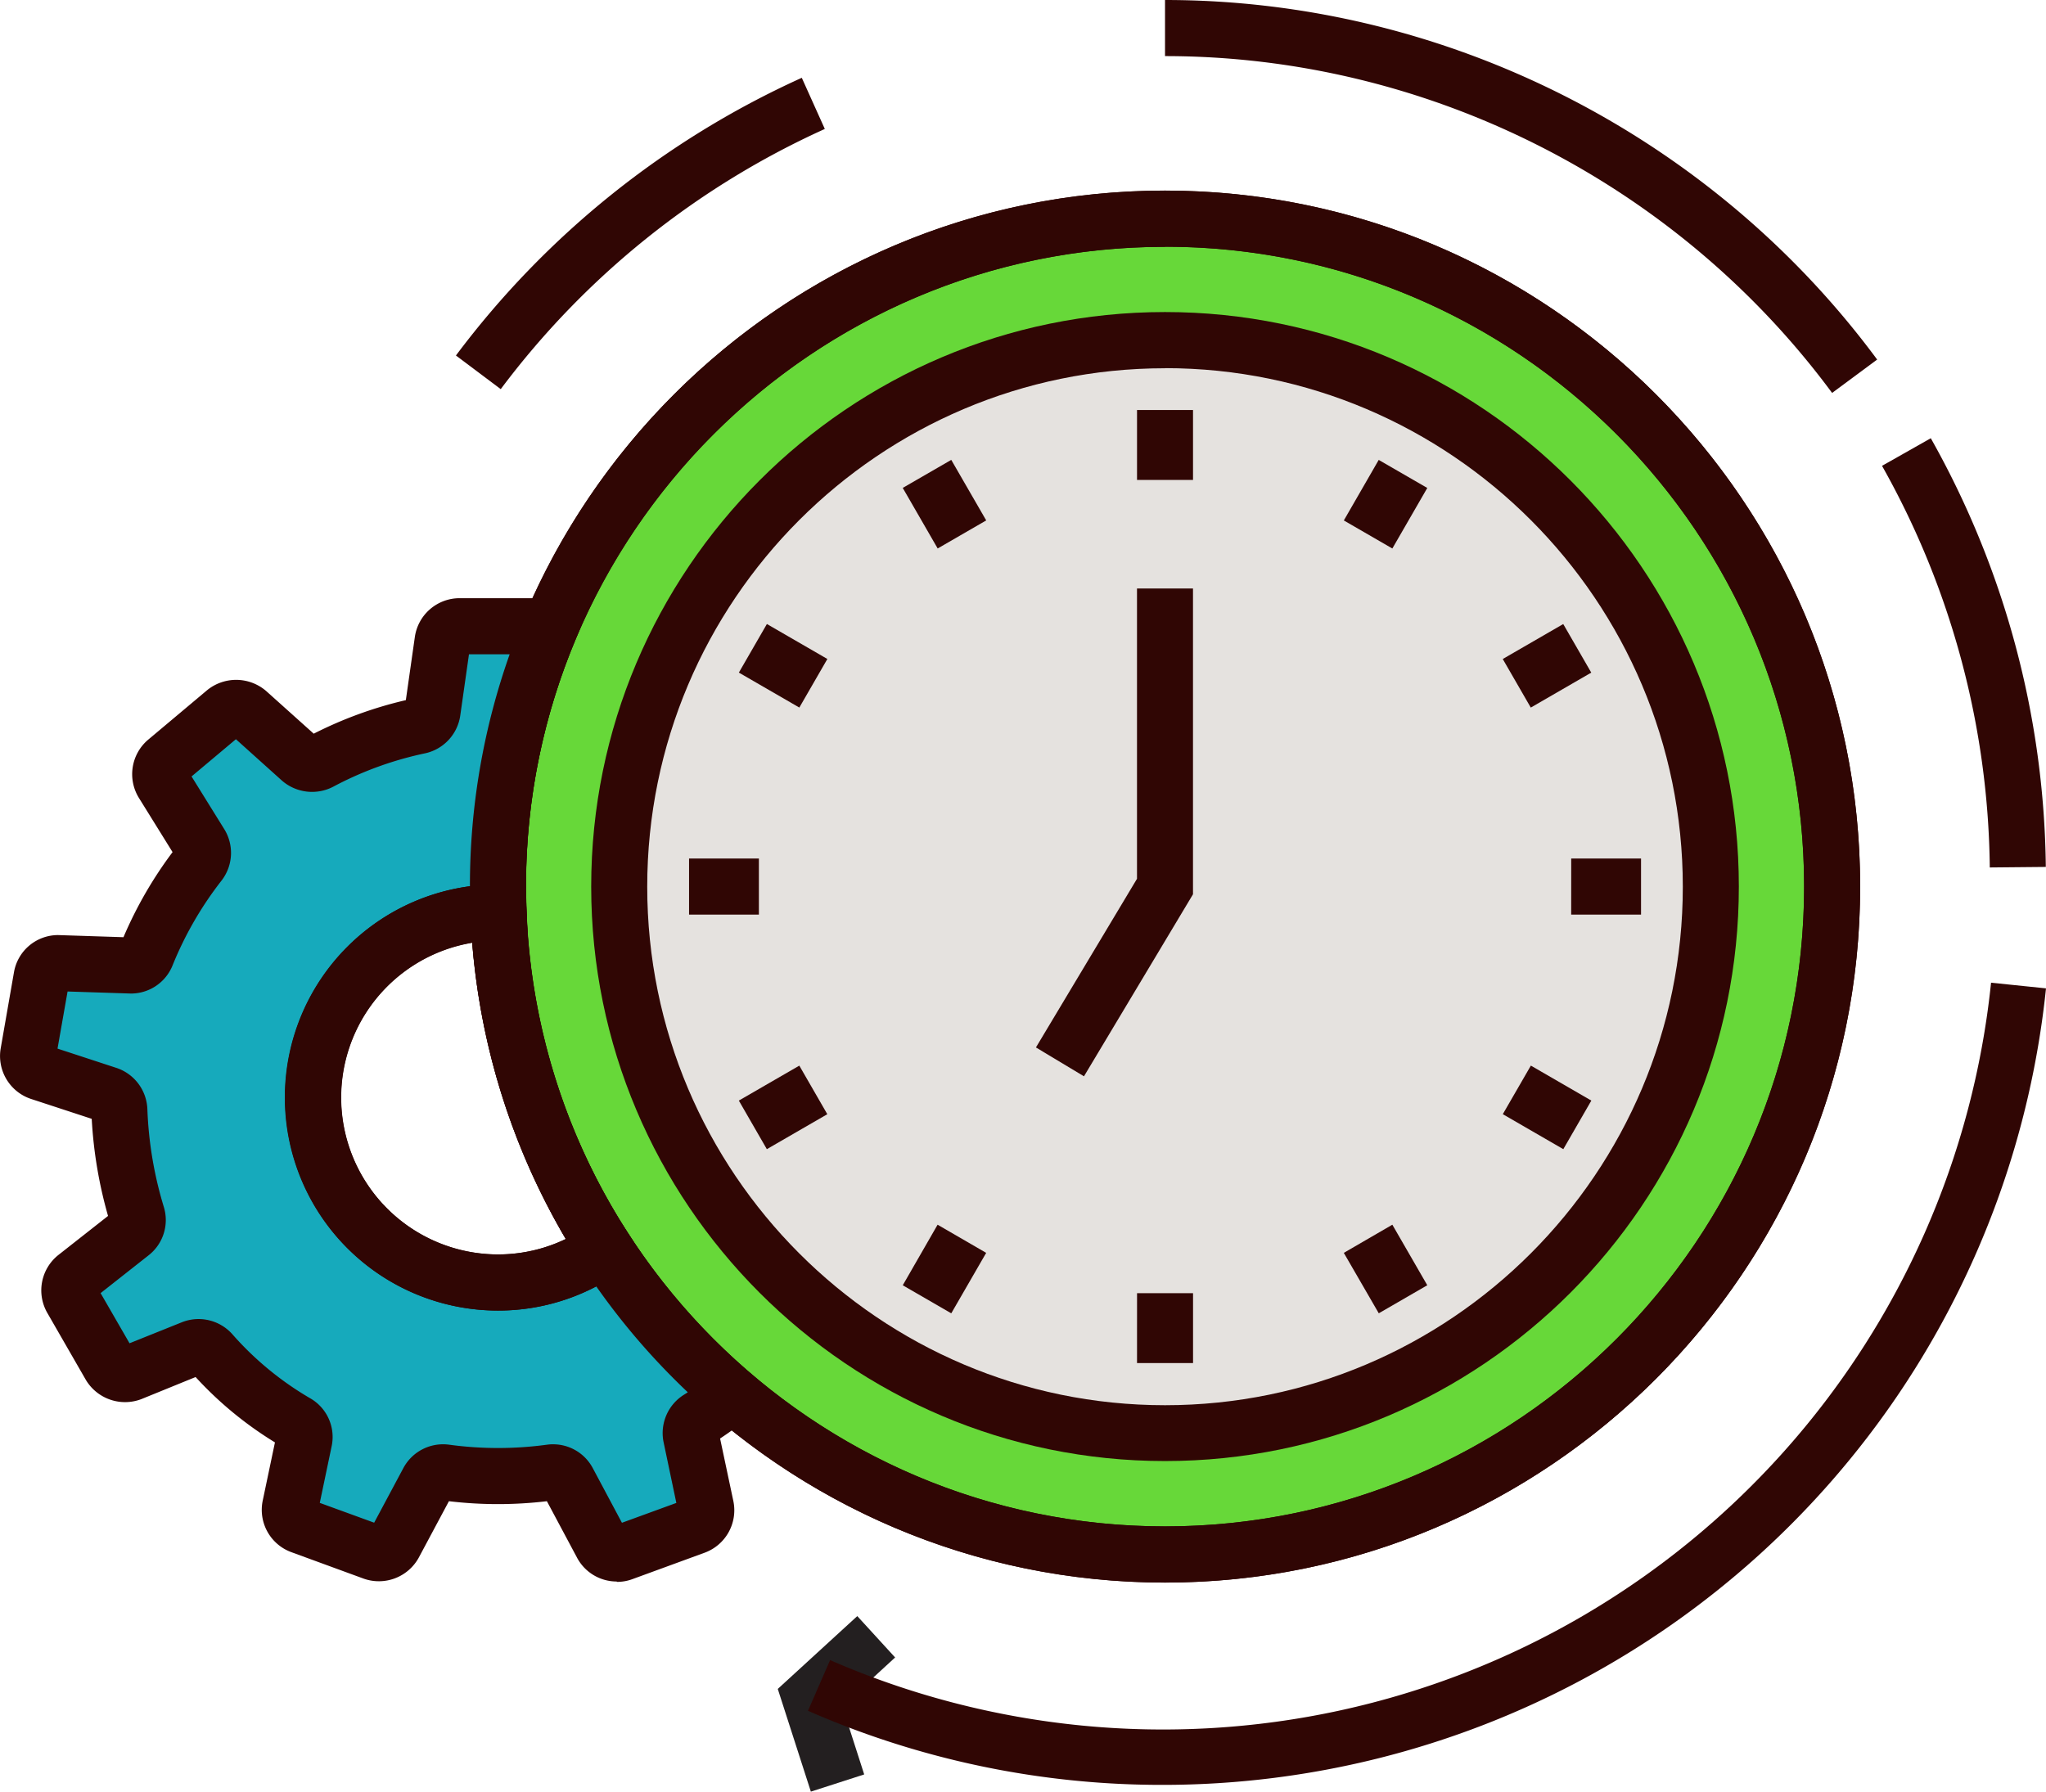 <svg id="Layer_1" data-name="Layer 1" xmlns="http://www.w3.org/2000/svg" viewBox="0 0 769.37 673.82"><defs><style>.cls-1{fill:#67d839;}.cls-2{fill:#e5e2df;}.cls-3{fill:#300604;}.cls-4{fill:#16aabc;}.cls-5{fill:#231f20;}</style></defs><path class="cls-1" d="M203,386.64c0,134.6,108.89,243.75,243.32,243.79s243.42-109,243.47-243.63v-.16c0-134.6-109-243.72-243.4-243.72S203,252,203,386.64Z" transform="translate(-9.29 -53.8)"/><path class="cls-2" d="M248.58,386.64c0,109.38,88.55,198.05,197.78,198.05S644.15,496,644.15,386.64,555.62,188.58,446.38,188.57s-197.79,88.65-197.8,198v0Z" transform="translate(-9.29 -53.8)"/><path class="cls-3" d="M447.38,603.3c-119,0-215.78-96.93-215.78-216.07s96.8-216.07,215.78-216.07,215.78,96.93,215.78,216.07S566.36,603.3,447.38,603.3Zm0-411c-107.36,0-194.71,87.46-194.71,195s87.35,195,194.71,195,194.71-87.46,194.71-195S554.74,192.26,447.38,192.26Z" transform="translate(-9.29 -53.8)"/><path class="cls-3" d="M447.38,649C303.25,649,186,531.55,186,387.23S303.25,125.49,447.38,125.49,708.77,242.91,708.77,387.23,591.51,649,447.38,649Zm0-502.37c-132.51,0-240.32,108-240.32,240.64S314.87,627.87,447.38,627.87s240.32-108,240.32-240.64S579.89,146.59,447.38,146.59Z" transform="translate(-9.29 -53.8)"/><path class="cls-3" d="M447.38,649C303.25,649,186,531.55,186,387.23S303.25,125.49,447.38,125.49,708.77,242.91,708.77,387.23,591.51,649,447.38,649Zm0-502.37c-132.51,0-240.32,108-240.32,240.64S314.87,627.87,447.38,627.87s240.32-108,240.32-240.64S579.89,146.59,447.38,146.59ZM197.59,200.15,180.74,187.5A334.75,334.75,0,0,1,310.79,83.06l8.66,19.24A313.71,313.71,0,0,0,197.59,200.15Zm500.64,1.43C639.58,122.26,545.81,74.9,447.38,74.9V53.8c105.07,0,205.18,50.55,267.79,135.23l-16.94,12.55Z" transform="translate(-9.29 -53.8)"/><path class="cls-3" d="M436.85,208h21.06v26.3H436.85ZM367,226.76l13.14,22.77-18.25,10.55L348.75,237.3Zm-69.33,61.73,22.74,13.15-10.54,18.27-22.74-13.15ZM268.4,376.68h26.26v21.1H268.4Zm41.46,77.9,10.53,18.27L297.65,486l-10.53-18.27Zm52,59.83L380.13,525,367,547.74l-18.24-10.55Zm75,25.75h21.06v26.29H436.85Zm96-25.75L546,537.18l-18.24,10.55L514.61,525Zm52.09-59.84,22.74,13.16L597.15,486,574.4,472.84Zm15.17-77.89h26.26v21.1H600.11Zm-3-88.18,10.54,18.27-22.74,13.15-10.54-18.27Zm-69.38-61.73L546,237.32l-13.14,22.77-18.24-10.55Z" transform="translate(-9.29 -53.8)"/><path class="cls-3" d="M416.9,458.6l-18.06-10.86,38-63.43V275.13h21.06v115Z" transform="translate(-9.29 -53.8)"/><path class="cls-4" d="M236.61,523.35A69.53,69.53,0,1,1,196.53,397h.25c-.13-3.24-.25-6.48-.25-9.75a250.74,250.74,0,0,1,19-96,6.29,6.29,0,0,0-4.47-1.89H182a6.33,6.33,0,0,0-6.26,5.44l-3.82,26.74a6.36,6.36,0,0,1-5,5.31,141,141,0,0,0-37.19,13.56,6.37,6.37,0,0,1-7.27-.83l-20.09-18a6.31,6.31,0,0,0-8.28-.13L71.76,340.1a6.34,6.34,0,0,0-1.3,8.2l14.25,23a6.38,6.38,0,0,1-.45,7.31,142.64,142.64,0,0,0-19.83,34.31,6.37,6.37,0,0,1-6.1,4L31.4,416A6.34,6.34,0,0,0,25,421.27l-5.05,28.67a6.33,6.33,0,0,0,4.26,7.12l25.66,8.42a6.38,6.38,0,0,1,4.36,5.89,154.42,154.42,0,0,0,6.6,39.38,6.37,6.37,0,0,1-2.11,6.89L37.74,534.1a6.33,6.33,0,0,0-1.57,8.15L50.7,567.46a6.34,6.34,0,0,0,7.84,2.71l23.11-9.29a6.25,6.25,0,0,1,7,1.63,128.4,128.4,0,0,0,32,26.33,6.27,6.27,0,0,1,2.93,6.73l-5.22,24.88a6.34,6.34,0,0,0,4,7.26l27.32,9.95a6.31,6.31,0,0,0,7.74-3l12.71-23.81a6.36,6.36,0,0,1,6.51-3.27,145.72,145.72,0,0,0,39.64,0,6.35,6.35,0,0,1,6.54,3.27l12.72,23.82a6.31,6.31,0,0,0,7.74,3l27.32-9.95a6.34,6.34,0,0,0,4-7.26L269.13,594a6.39,6.39,0,0,1,2.91-6.71,142,142,0,0,0,12.61-9A252,252,0,0,1,236.61,523.35Z" transform="translate(-9.29 -53.8)"/><path class="cls-3" d="M241.17,648.6a16.86,16.86,0,0,1-14.87-8.92L214.94,618.4a155.91,155.91,0,0,1-36.84,0l-11.35,21.24a17.11,17.11,0,0,1-20.63,7.91l-27.31-10a16.94,16.94,0,0,1-10.73-19.35l4.6-21.92a138.17,138.17,0,0,1-29.84-24.58L62.46,580a17.17,17.17,0,0,1-20.88-7.22L27.05,547.53a17,17,0,0,1,4.19-21.73l18.68-14.69a165.47,165.47,0,0,1-6.14-36.52l-22.88-7.5a17,17,0,0,1-11.35-19l5-28.66a16.83,16.83,0,0,1,16.59-13.95l24.58.8a153.52,153.52,0,0,1,18.46-32L61.51,353.87A17,17,0,0,1,65,332L87.27,313.3a17.28,17.28,0,0,1,22.07.36l17.92,16.08a152.29,152.29,0,0,1,34.64-12.62l3.4-23.84A17,17,0,0,1,182,278.78h29.08a16.71,16.71,0,0,1,12,5l4.92,5-2.68,6.46a239.67,239.67,0,0,0-18.21,92c0,3.13.13,6.24.24,9.34l.42,11-11.55,0a59,59,0,1,0,34.36,107.23l9-6.35,5.95,9.23a241.53,241.53,0,0,0,46,52.66l9.76,8.35-10.08,8c-3.95,3.12-7.62,5.8-11.14,8.12l5,23.58a17,17,0,0,1-10.72,19.34l-27.33,10a16.62,16.62,0,0,1-5.76,1ZM217.24,597a16.87,16.87,0,0,1,14.92,8.89l11,20.62,20.46-7.46-4.8-22.86a17,17,0,0,1,7.64-17.82c.48-.31,1-.61,1.46-.94A262.3,262.3,0,0,1,233.5,537.6a79.2,79.2,0,0,1-37,9.1A80.15,80.15,0,0,1,186,387.11a260.54,260.54,0,0,1,14.94-87.23h-15.3L182.35,323A17,17,0,0,1,169,337.15a130.63,130.63,0,0,0-34.42,12.54,17.24,17.24,0,0,1-19.25-2.29L98,331.82l-16.68,14,12.33,19.86a17,17,0,0,1-1.11,19.38A132.42,132.42,0,0,0,74.2,416.84a16.86,16.86,0,0,1-15.66,10.63L34.7,426.7l-3.78,21.48,22.19,7.27A17,17,0,0,1,64.71,471a144.18,144.18,0,0,0,6.17,36.69,16.82,16.82,0,0,1-5.7,18.22L47.12,540.14,58,559l19.73-7.92a17,17,0,0,1,18.89,4.47A118,118,0,0,0,126,579.73a16.77,16.77,0,0,1,8,18l-4.46,21.3,20.45,7.45,11-20.58a16.93,16.93,0,0,1,17.2-8.75,136.44,136.44,0,0,0,36.78,0,17,17,0,0,1,2.36-.16Z" transform="translate(-9.29 -53.8)"/><path class="cls-3" d="M196.53,546.7a80.14,80.14,0,0,1,0-160.28l10.39,0,.38,10.14a240.13,240.13,0,0,0,38.16,121.05l5.48,8.49L242.69,532A79.41,79.41,0,0,1,196.53,546.7Zm-9.64-138.39a59.05,59.05,0,0,0,9.64,117.3,58.36,58.36,0,0,0,25.5-5.84,261.39,261.39,0,0,1-35.14-111.46Z" transform="translate(-9.29 -53.8)"/><path class="cls-5" d="M331.66,661.61l14.23,15.56L326,695.45l8.26,25.71-20.06,6.47L301.76,689Z" transform="translate(-9.29 -53.8)"/><path class="cls-3" d="M717,229l18.34-10.38a335.53,335.53,0,0,1,43.25,161.23l-21.07.2A314.23,314.23,0,0,0,717,229Z" transform="translate(-9.29 -53.8)"/><path class="cls-3" d="M446.73,725.09a331,331,0,0,1-133.61-27.87l8.32-19.06A313.07,313.07,0,0,0,758,423.39l20.66,2.13A333.91,333.91,0,0,1,446.73,725.09Z" transform="translate(-9.29 -53.8)"/></svg>